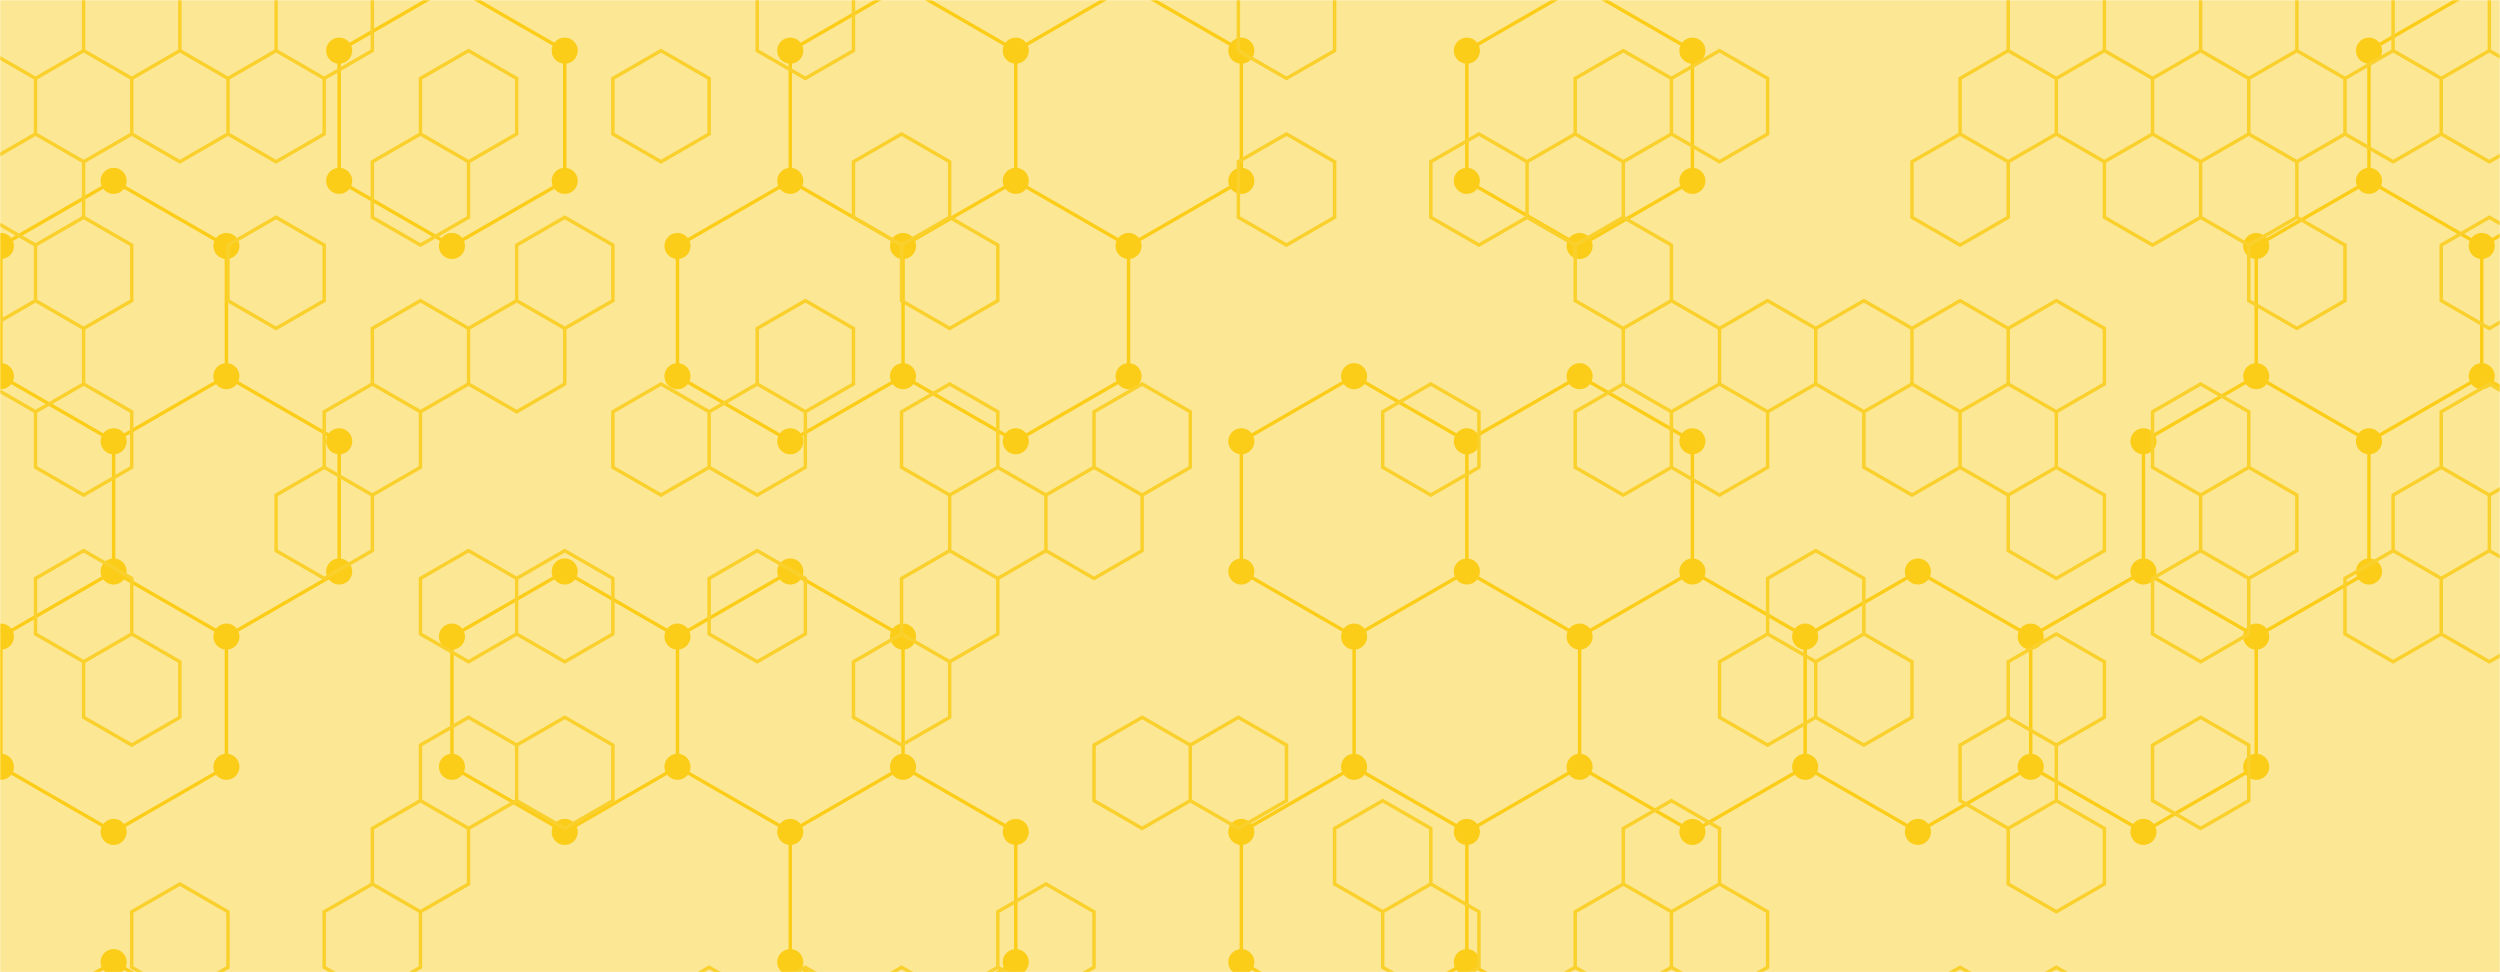 <svg xmlns="http://www.w3.org/2000/svg" version="1.1" xmlns:xlink="http://www.w3.org/1999/xlink" xmlns:svgjs="http://svgjs.com/svgjs" width="1440" height="560" preserveAspectRatio="none" viewBox="0 0 1440 560"><g mask="url(&quot;#SvgjsMask1031&quot;)" fill="none"><rect width="1440" height="560" x="0" y="0" fill="rgba(250, 209, 44, 0.5)"></rect><path d="M65.46 104.18L130.42 141.68L130.42 216.68L65.46 254.18L0.51 216.68L0.51 141.68zM65.46 329.18L130.42 366.68L130.42 441.68L65.46 479.18L0.51 441.68L0.51 366.68zM65.46 554.18L130.42 591.68L130.42 666.68L65.46 704.18L0.51 666.68L0.51 591.68zM130.42 216.68L195.37 254.18L195.37 329.18L130.42 366.68L65.46 329.18L65.46 254.18zM260.32 -8.32L325.28 29.18L325.28 104.18L260.32 141.68L195.37 104.18L195.37 29.18zM325.28 329.18L390.23 366.68L390.23 441.68L325.28 479.18L260.32 441.68L260.32 366.68zM455.19 104.18L520.14 141.68L520.14 216.68L455.19 254.18L390.23 216.68L390.23 141.68zM455.19 329.18L520.14 366.68L520.14 441.68L455.19 479.18L390.23 441.68L390.23 366.68zM520.14 -8.32L585.09 29.18L585.09 104.18L520.14 141.68L455.19 104.18L455.19 29.18zM585.09 104.18L650.05 141.68L650.05 216.68L585.09 254.18L520.14 216.68L520.14 141.68zM520.14 441.68L585.09 479.18L585.09 554.18L520.14 591.68L455.19 554.18L455.19 479.18zM650.05 -8.32L715 29.18L715 104.18L650.05 141.68L585.09 104.18L585.09 29.18zM779.95 216.68L844.91 254.18L844.91 329.18L779.95 366.68L715 329.18L715 254.18zM844.91 329.18L909.86 366.68L909.86 441.68L844.91 479.18L779.95 441.68L779.95 366.68zM779.95 441.68L844.91 479.18L844.91 554.18L779.95 591.68L715 554.18L715 479.18zM844.91 554.18L909.86 591.68L909.86 666.68L844.91 704.18L779.95 666.68L779.95 591.68zM909.86 -8.32L974.82 29.18L974.82 104.18L909.86 141.68L844.91 104.18L844.91 29.18zM909.86 216.68L974.82 254.18L974.82 329.18L909.86 366.68L844.91 329.18L844.91 254.18zM974.82 329.18L1039.77 366.68L1039.77 441.68L974.82 479.18L909.86 441.68L909.86 366.68zM1104.72 329.18L1169.68 366.68L1169.68 441.68L1104.72 479.18L1039.77 441.68L1039.77 366.68zM1234.63 329.18L1299.58 366.68L1299.58 441.68L1234.63 479.18L1169.68 441.68L1169.68 366.68zM1364.54 104.18L1429.49 141.68L1429.49 216.68L1364.54 254.18L1299.59 216.68L1299.59 141.68zM1299.59 216.68L1364.54 254.18L1364.54 329.18L1299.59 366.68L1234.63 329.18L1234.63 254.18zM1429.49 -8.32L1494.45 29.18L1494.45 104.18L1429.49 141.68L1364.54 104.18L1364.54 29.18zM1494.45 104.18L1559.4 141.68L1559.4 216.68L1494.45 254.18L1429.49 216.68L1429.49 141.68z" stroke="rgba(252, 205, 24, 1)" stroke-width="2"></path><path d="M57.96 104.18 a7.5 7.5 0 1 0 15 0 a7.5 7.5 0 1 0 -15 0zM122.92 141.68 a7.5 7.5 0 1 0 15 0 a7.5 7.5 0 1 0 -15 0zM122.92 216.68 a7.5 7.5 0 1 0 15 0 a7.5 7.5 0 1 0 -15 0zM57.96 254.18 a7.5 7.5 0 1 0 15 0 a7.5 7.5 0 1 0 -15 0zM-6.99 216.68 a7.5 7.5 0 1 0 15 0 a7.5 7.5 0 1 0 -15 0zM-6.99 141.68 a7.5 7.5 0 1 0 15 0 a7.5 7.5 0 1 0 -15 0zM57.96 329.18 a7.5 7.5 0 1 0 15 0 a7.5 7.5 0 1 0 -15 0zM122.92 366.68 a7.5 7.5 0 1 0 15 0 a7.5 7.5 0 1 0 -15 0zM122.92 441.68 a7.5 7.5 0 1 0 15 0 a7.5 7.5 0 1 0 -15 0zM57.96 479.18 a7.5 7.5 0 1 0 15 0 a7.5 7.5 0 1 0 -15 0zM-6.99 441.68 a7.5 7.5 0 1 0 15 0 a7.5 7.5 0 1 0 -15 0zM-6.99 366.68 a7.5 7.5 0 1 0 15 0 a7.5 7.5 0 1 0 -15 0zM57.96 554.18 a7.5 7.5 0 1 0 15 0 a7.5 7.5 0 1 0 -15 0zM122.92 591.68 a7.5 7.5 0 1 0 15 0 a7.5 7.5 0 1 0 -15 0zM122.92 666.68 a7.5 7.5 0 1 0 15 0 a7.5 7.5 0 1 0 -15 0zM57.96 704.18 a7.5 7.5 0 1 0 15 0 a7.5 7.5 0 1 0 -15 0zM-6.99 666.68 a7.5 7.5 0 1 0 15 0 a7.5 7.5 0 1 0 -15 0zM-6.99 591.68 a7.5 7.5 0 1 0 15 0 a7.5 7.5 0 1 0 -15 0zM187.87 254.18 a7.5 7.5 0 1 0 15 0 a7.5 7.5 0 1 0 -15 0zM187.87 329.18 a7.5 7.5 0 1 0 15 0 a7.5 7.5 0 1 0 -15 0zM252.82 -8.32 a7.5 7.5 0 1 0 15 0 a7.5 7.5 0 1 0 -15 0zM317.78 29.18 a7.5 7.5 0 1 0 15 0 a7.5 7.5 0 1 0 -15 0zM317.78 104.18 a7.5 7.5 0 1 0 15 0 a7.5 7.5 0 1 0 -15 0zM252.82 141.68 a7.5 7.5 0 1 0 15 0 a7.5 7.5 0 1 0 -15 0zM187.87 104.18 a7.5 7.5 0 1 0 15 0 a7.5 7.5 0 1 0 -15 0zM187.87 29.18 a7.5 7.5 0 1 0 15 0 a7.5 7.5 0 1 0 -15 0zM317.78 329.18 a7.5 7.5 0 1 0 15 0 a7.5 7.5 0 1 0 -15 0zM382.73 366.68 a7.5 7.5 0 1 0 15 0 a7.5 7.5 0 1 0 -15 0zM382.73 441.68 a7.5 7.5 0 1 0 15 0 a7.5 7.5 0 1 0 -15 0zM317.78 479.18 a7.5 7.5 0 1 0 15 0 a7.5 7.5 0 1 0 -15 0zM252.82 441.68 a7.5 7.5 0 1 0 15 0 a7.5 7.5 0 1 0 -15 0zM252.82 366.68 a7.5 7.5 0 1 0 15 0 a7.5 7.5 0 1 0 -15 0zM447.69 104.18 a7.5 7.5 0 1 0 15 0 a7.5 7.5 0 1 0 -15 0zM512.64 141.68 a7.5 7.5 0 1 0 15 0 a7.5 7.5 0 1 0 -15 0zM512.64 216.68 a7.5 7.5 0 1 0 15 0 a7.5 7.5 0 1 0 -15 0zM447.69 254.18 a7.5 7.5 0 1 0 15 0 a7.5 7.5 0 1 0 -15 0zM382.73 216.68 a7.5 7.5 0 1 0 15 0 a7.5 7.5 0 1 0 -15 0zM382.73 141.68 a7.5 7.5 0 1 0 15 0 a7.5 7.5 0 1 0 -15 0zM447.69 329.18 a7.5 7.5 0 1 0 15 0 a7.5 7.5 0 1 0 -15 0zM512.64 366.68 a7.5 7.5 0 1 0 15 0 a7.5 7.5 0 1 0 -15 0zM512.64 441.68 a7.5 7.5 0 1 0 15 0 a7.5 7.5 0 1 0 -15 0zM447.69 479.18 a7.5 7.5 0 1 0 15 0 a7.5 7.5 0 1 0 -15 0zM512.64 -8.32 a7.5 7.5 0 1 0 15 0 a7.5 7.5 0 1 0 -15 0zM577.59 29.18 a7.5 7.5 0 1 0 15 0 a7.5 7.5 0 1 0 -15 0zM577.59 104.18 a7.5 7.5 0 1 0 15 0 a7.5 7.5 0 1 0 -15 0zM447.69 29.18 a7.5 7.5 0 1 0 15 0 a7.5 7.5 0 1 0 -15 0zM642.55 141.68 a7.5 7.5 0 1 0 15 0 a7.5 7.5 0 1 0 -15 0zM642.55 216.68 a7.5 7.5 0 1 0 15 0 a7.5 7.5 0 1 0 -15 0zM577.59 254.18 a7.5 7.5 0 1 0 15 0 a7.5 7.5 0 1 0 -15 0zM577.59 479.18 a7.5 7.5 0 1 0 15 0 a7.5 7.5 0 1 0 -15 0zM577.59 554.18 a7.5 7.5 0 1 0 15 0 a7.5 7.5 0 1 0 -15 0zM512.64 591.68 a7.5 7.5 0 1 0 15 0 a7.5 7.5 0 1 0 -15 0zM447.69 554.18 a7.5 7.5 0 1 0 15 0 a7.5 7.5 0 1 0 -15 0zM642.55 -8.32 a7.5 7.5 0 1 0 15 0 a7.5 7.5 0 1 0 -15 0zM707.5 29.18 a7.5 7.5 0 1 0 15 0 a7.5 7.5 0 1 0 -15 0zM707.5 104.18 a7.5 7.5 0 1 0 15 0 a7.5 7.5 0 1 0 -15 0zM772.45 216.68 a7.5 7.5 0 1 0 15 0 a7.5 7.5 0 1 0 -15 0zM837.41 254.18 a7.5 7.5 0 1 0 15 0 a7.5 7.5 0 1 0 -15 0zM837.41 329.18 a7.5 7.5 0 1 0 15 0 a7.5 7.5 0 1 0 -15 0zM772.45 366.68 a7.5 7.5 0 1 0 15 0 a7.5 7.5 0 1 0 -15 0zM707.5 329.18 a7.5 7.5 0 1 0 15 0 a7.5 7.5 0 1 0 -15 0zM707.5 254.18 a7.5 7.5 0 1 0 15 0 a7.5 7.5 0 1 0 -15 0zM902.36 366.68 a7.5 7.5 0 1 0 15 0 a7.5 7.5 0 1 0 -15 0zM902.36 441.68 a7.5 7.5 0 1 0 15 0 a7.5 7.5 0 1 0 -15 0zM837.41 479.18 a7.5 7.5 0 1 0 15 0 a7.5 7.5 0 1 0 -15 0zM772.45 441.68 a7.5 7.5 0 1 0 15 0 a7.5 7.5 0 1 0 -15 0zM837.41 554.18 a7.5 7.5 0 1 0 15 0 a7.5 7.5 0 1 0 -15 0zM772.45 591.68 a7.5 7.5 0 1 0 15 0 a7.5 7.5 0 1 0 -15 0zM707.5 554.18 a7.5 7.5 0 1 0 15 0 a7.5 7.5 0 1 0 -15 0zM707.5 479.18 a7.5 7.5 0 1 0 15 0 a7.5 7.5 0 1 0 -15 0zM902.36 591.68 a7.5 7.5 0 1 0 15 0 a7.5 7.5 0 1 0 -15 0zM902.36 666.68 a7.5 7.5 0 1 0 15 0 a7.5 7.5 0 1 0 -15 0zM837.41 704.18 a7.5 7.5 0 1 0 15 0 a7.5 7.5 0 1 0 -15 0zM772.45 666.68 a7.5 7.5 0 1 0 15 0 a7.5 7.5 0 1 0 -15 0zM902.36 -8.32 a7.5 7.5 0 1 0 15 0 a7.5 7.5 0 1 0 -15 0zM967.32 29.18 a7.5 7.5 0 1 0 15 0 a7.5 7.5 0 1 0 -15 0zM967.32 104.18 a7.5 7.5 0 1 0 15 0 a7.5 7.5 0 1 0 -15 0zM902.36 141.68 a7.5 7.5 0 1 0 15 0 a7.5 7.5 0 1 0 -15 0zM837.41 104.18 a7.5 7.5 0 1 0 15 0 a7.5 7.5 0 1 0 -15 0zM837.41 29.18 a7.5 7.5 0 1 0 15 0 a7.5 7.5 0 1 0 -15 0zM902.36 216.68 a7.5 7.5 0 1 0 15 0 a7.5 7.5 0 1 0 -15 0zM967.32 254.18 a7.5 7.5 0 1 0 15 0 a7.5 7.5 0 1 0 -15 0zM967.32 329.18 a7.5 7.5 0 1 0 15 0 a7.5 7.5 0 1 0 -15 0zM1032.27 366.68 a7.5 7.5 0 1 0 15 0 a7.5 7.5 0 1 0 -15 0zM1032.27 441.68 a7.5 7.5 0 1 0 15 0 a7.5 7.5 0 1 0 -15 0zM967.32 479.18 a7.5 7.5 0 1 0 15 0 a7.5 7.5 0 1 0 -15 0zM1097.22 329.18 a7.5 7.5 0 1 0 15 0 a7.5 7.5 0 1 0 -15 0zM1162.18 366.68 a7.5 7.5 0 1 0 15 0 a7.5 7.5 0 1 0 -15 0zM1162.18 441.68 a7.5 7.5 0 1 0 15 0 a7.5 7.5 0 1 0 -15 0zM1097.22 479.18 a7.5 7.5 0 1 0 15 0 a7.5 7.5 0 1 0 -15 0zM1227.13 329.18 a7.5 7.5 0 1 0 15 0 a7.5 7.5 0 1 0 -15 0zM1292.08 366.68 a7.5 7.5 0 1 0 15 0 a7.5 7.5 0 1 0 -15 0zM1292.08 441.68 a7.5 7.5 0 1 0 15 0 a7.5 7.5 0 1 0 -15 0zM1227.13 479.18 a7.5 7.5 0 1 0 15 0 a7.5 7.5 0 1 0 -15 0zM1357.04 104.18 a7.5 7.5 0 1 0 15 0 a7.5 7.5 0 1 0 -15 0zM1421.99 141.68 a7.5 7.5 0 1 0 15 0 a7.5 7.5 0 1 0 -15 0zM1421.99 216.68 a7.5 7.5 0 1 0 15 0 a7.5 7.5 0 1 0 -15 0zM1357.04 254.18 a7.5 7.5 0 1 0 15 0 a7.5 7.5 0 1 0 -15 0zM1292.09 216.68 a7.5 7.5 0 1 0 15 0 a7.5 7.5 0 1 0 -15 0zM1292.09 141.68 a7.5 7.5 0 1 0 15 0 a7.5 7.5 0 1 0 -15 0zM1357.04 329.18 a7.5 7.5 0 1 0 15 0 a7.5 7.5 0 1 0 -15 0zM1292.09 366.68 a7.5 7.5 0 1 0 15 0 a7.5 7.5 0 1 0 -15 0zM1227.13 254.18 a7.5 7.5 0 1 0 15 0 a7.5 7.5 0 1 0 -15 0zM1421.99 -8.32 a7.5 7.5 0 1 0 15 0 a7.5 7.5 0 1 0 -15 0zM1486.95 29.18 a7.5 7.5 0 1 0 15 0 a7.5 7.5 0 1 0 -15 0zM1486.95 104.18 a7.5 7.5 0 1 0 15 0 a7.5 7.5 0 1 0 -15 0zM1357.04 29.18 a7.5 7.5 0 1 0 15 0 a7.5 7.5 0 1 0 -15 0zM1551.9 141.68 a7.5 7.5 0 1 0 15 0 a7.5 7.5 0 1 0 -15 0zM1551.9 216.68 a7.5 7.5 0 1 0 15 0 a7.5 7.5 0 1 0 -15 0zM1486.95 254.18 a7.5 7.5 0 1 0 15 0 a7.5 7.5 0 1 0 -15 0z" fill="rgba(252, 205, 24, 1)"></path><path d="M20.46 -18.83L48.17 -2.83L48.17 29.17L20.46 45.17L-7.25 29.17L-7.25 -2.83zM48.17 29.17L75.89 45.17L75.89 77.17L48.17 93.17L20.46 77.17L20.46 45.17zM20.46 77.17L48.17 93.17L48.17 125.17L20.46 141.17L-7.25 125.17L-7.25 93.17zM48.17 125.17L75.89 141.17L75.89 173.17L48.17 189.17L20.46 173.17L20.46 141.17zM20.46 173.17L48.17 189.17L48.17 221.17L20.46 237.17L-7.25 221.17L-7.25 189.17zM48.17 221.17L75.89 237.17L75.89 269.17L48.17 285.17L20.46 269.17L20.46 237.17zM48.17 317.17L75.89 333.17L75.89 365.17L48.17 381.17L20.46 365.17L20.46 333.17zM103.6 29.17L131.31 45.17L131.31 77.17L103.6 93.17L75.89 77.17L75.89 45.17zM75.89 365.17L103.6 381.17L103.6 413.17L75.89 429.17L48.17 413.17L48.17 381.17zM103.6 509.17L131.31 525.17L131.31 557.17L103.6 573.17L75.89 557.17L75.89 525.17zM131.31 -18.83L159.03 -2.83L159.03 29.17L131.31 45.17L103.6 29.17L103.6 -2.83zM159.03 29.17L186.74 45.17L186.74 77.17L159.03 93.17L131.31 77.17L131.31 45.17zM159.03 125.17L186.74 141.17L186.74 173.17L159.03 189.17L131.31 173.17L131.31 141.17zM186.74 -18.83L214.46 -2.83L214.46 29.17L186.74 45.17L159.03 29.17L159.03 -2.83zM214.46 221.17L242.17 237.17L242.17 269.17L214.46 285.17L186.74 269.17L186.74 237.17zM186.74 269.17L214.46 285.17L214.46 317.17L186.74 333.17L159.03 317.17L159.03 285.17zM214.46 509.17L242.17 525.17L242.17 557.17L214.46 573.17L186.74 557.17L186.74 525.17zM269.88 29.17L297.6 45.17L297.6 77.17L269.88 93.17L242.17 77.17L242.17 45.17zM242.17 77.17L269.88 93.17L269.88 125.17L242.17 141.17L214.46 125.17L214.46 93.17zM242.17 173.17L269.88 189.17L269.88 221.17L242.17 237.17L214.46 221.17L214.46 189.17zM269.88 317.17L297.6 333.17L297.6 365.17L269.88 381.17L242.17 365.17L242.17 333.17zM269.88 413.17L297.6 429.17L297.6 461.17L269.88 477.17L242.17 461.17L242.17 429.17zM242.17 461.17L269.88 477.17L269.88 509.17L242.17 525.17L214.46 509.17L214.46 477.17zM325.31 125.17L353.02 141.17L353.02 173.17L325.31 189.17L297.6 173.17L297.6 141.17zM297.6 173.17L325.31 189.17L325.31 221.17L297.6 237.17L269.88 221.17L269.88 189.17zM325.31 317.17L353.02 333.17L353.02 365.17L325.31 381.17L297.6 365.17L297.6 333.17zM325.31 413.17L353.02 429.17L353.02 461.17L325.31 477.17L297.6 461.17L297.6 429.17zM380.74 29.17L408.45 45.17L408.45 77.17L380.74 93.17L353.02 77.17L353.02 45.17zM380.74 221.17L408.45 237.17L408.45 269.17L380.74 285.17L353.02 269.17L353.02 237.17zM436.16 221.17L463.88 237.17L463.88 269.17L436.16 285.17L408.45 269.17L408.45 237.17zM436.16 317.17L463.88 333.17L463.88 365.17L436.16 381.17L408.45 365.17L408.45 333.17zM408.45 557.17L436.16 573.17L436.16 605.17L408.45 621.17L380.74 605.17L380.74 573.17zM463.88 -18.83L491.59 -2.83L491.59 29.17L463.88 45.17L436.16 29.17L436.16 -2.83zM463.88 173.17L491.59 189.17L491.59 221.17L463.88 237.17L436.16 221.17L436.16 189.17zM463.88 557.17L491.59 573.17L491.59 605.17L463.88 621.17L436.16 605.17L436.16 573.17zM519.3 77.17L547.02 93.17L547.02 125.17L519.3 141.17L491.59 125.17L491.59 93.17zM547.02 125.17L574.73 141.17L574.73 173.17L547.02 189.17L519.3 173.17L519.3 141.17zM547.02 221.17L574.73 237.17L574.73 269.17L547.02 285.17L519.3 269.17L519.3 237.17zM547.02 317.17L574.73 333.17L574.73 365.17L547.02 381.17L519.3 365.17L519.3 333.17zM519.3 365.17L547.02 381.17L547.02 413.17L519.3 429.17L491.59 413.17L491.59 381.17zM519.3 557.17L547.02 573.17L547.02 605.17L519.3 621.17L491.59 605.17L491.59 573.17zM574.73 269.17L602.45 285.17L602.45 317.17L574.73 333.17L547.02 317.17L547.02 285.17zM602.45 509.17L630.16 525.17L630.16 557.17L602.45 573.17L574.73 557.17L574.73 525.17zM574.73 557.17L602.45 573.17L602.45 605.17L574.73 621.17L547.02 605.17L547.02 573.17zM657.87 221.17L685.59 237.17L685.59 269.17L657.87 285.17L630.16 269.17L630.16 237.17zM630.16 269.17L657.87 285.17L657.87 317.17L630.16 333.17L602.45 317.17L602.45 285.17zM657.87 413.17L685.59 429.17L685.59 461.17L657.87 477.17L630.16 461.17L630.16 429.17zM713.3 413.17L741.01 429.17L741.01 461.17L713.3 477.17L685.59 461.17L685.59 429.17zM741.01 -18.83L768.73 -2.83L768.73 29.17L741.01 45.17L713.3 29.17L713.3 -2.83zM741.01 77.17L768.73 93.17L768.73 125.17L741.01 141.17L713.3 125.17L713.3 93.17zM824.15 221.17L851.87 237.17L851.87 269.17L824.15 285.17L796.44 269.17L796.44 237.17zM796.44 461.17L824.15 477.17L824.15 509.17L796.44 525.17L768.73 509.17L768.73 477.17zM824.15 509.17L851.87 525.17L851.87 557.17L824.15 573.17L796.44 557.17L796.44 525.17zM851.87 77.17L879.58 93.17L879.58 125.17L851.87 141.17L824.15 125.17L824.15 93.17zM935.01 29.17L962.72 45.17L962.72 77.17L935.01 93.17L907.3 77.17L907.3 45.17zM907.3 77.17L935.01 93.17L935.01 125.17L907.3 141.17L879.58 125.17L879.58 93.17zM935.01 125.17L962.72 141.17L962.72 173.17L935.01 189.17L907.3 173.17L907.3 141.17zM935.01 221.17L962.72 237.17L962.72 269.17L935.01 285.17L907.3 269.17L907.3 237.17zM935.01 509.17L962.72 525.17L962.72 557.17L935.01 573.17L907.3 557.17L907.3 525.17zM907.3 557.17L935.01 573.17L935.01 605.17L907.3 621.17L879.58 605.17L879.58 573.17zM990.44 29.17L1018.15 45.17L1018.15 77.17L990.44 93.17L962.72 77.17L962.72 45.17zM962.72 173.17L990.44 189.17L990.44 221.17L962.72 237.17L935.01 221.17L935.01 189.17zM990.44 221.17L1018.15 237.17L1018.15 269.17L990.44 285.17L962.72 269.17L962.72 237.17zM962.72 461.17L990.44 477.17L990.44 509.17L962.72 525.17L935.01 509.17L935.01 477.17zM990.44 509.17L1018.15 525.17L1018.15 557.17L990.44 573.17L962.72 557.17L962.72 525.17zM1018.15 173.17L1045.86 189.17L1045.86 221.17L1018.15 237.17L990.44 221.17L990.44 189.17zM1045.86 317.17L1073.58 333.17L1073.58 365.17L1045.86 381.17L1018.15 365.17L1018.15 333.17zM1018.15 365.17L1045.86 381.17L1045.86 413.17L1018.15 429.17L990.44 413.17L990.44 381.17zM1073.58 173.17L1101.29 189.17L1101.29 221.17L1073.58 237.17L1045.86 221.17L1045.86 189.17zM1101.29 221.17L1129 237.17L1129 269.17L1101.29 285.17L1073.58 269.17L1073.58 237.17zM1073.58 365.17L1101.29 381.17L1101.29 413.17L1073.58 429.17L1045.86 413.17L1045.86 381.17zM1156.72 29.17L1184.43 45.17L1184.43 77.17L1156.72 93.17L1129 77.17L1129 45.17zM1129 77.17L1156.72 93.17L1156.72 125.17L1129 141.17L1101.29 125.17L1101.29 93.17zM1129 173.17L1156.72 189.17L1156.72 221.17L1129 237.17L1101.29 221.17L1101.29 189.17zM1156.72 221.17L1184.43 237.17L1184.43 269.17L1156.72 285.17L1129 269.17L1129 237.17zM1156.72 413.17L1184.43 429.17L1184.43 461.17L1156.72 477.17L1129 461.17L1129 429.17zM1129 557.17L1156.72 573.17L1156.72 605.17L1129 621.17L1101.29 605.17L1101.29 573.17zM1184.43 -18.83L1212.14 -2.83L1212.14 29.17L1184.43 45.17L1156.72 29.17L1156.72 -2.83zM1212.14 29.17L1239.86 45.17L1239.86 77.17L1212.14 93.17L1184.43 77.17L1184.43 45.17zM1184.43 173.17L1212.14 189.17L1212.14 221.17L1184.43 237.17L1156.72 221.17L1156.72 189.17zM1184.43 269.17L1212.14 285.17L1212.14 317.17L1184.43 333.17L1156.72 317.17L1156.72 285.17zM1184.43 365.17L1212.14 381.17L1212.14 413.17L1184.43 429.17L1156.72 413.17L1156.72 381.17zM1184.43 461.17L1212.14 477.17L1212.14 509.17L1184.43 525.17L1156.72 509.17L1156.72 477.17zM1184.43 557.17L1212.14 573.17L1212.14 605.17L1184.43 621.17L1156.72 605.17L1156.72 573.17zM1239.86 -18.83L1267.57 -2.83L1267.57 29.17L1239.86 45.17L1212.14 29.17L1212.14 -2.83zM1239.86 77.17L1267.57 93.17L1267.57 125.17L1239.86 141.17L1212.14 125.17L1212.14 93.17zM1267.57 221.17L1295.29 237.17L1295.29 269.17L1267.57 285.17L1239.86 269.17L1239.86 237.17zM1267.57 317.17L1295.29 333.17L1295.29 365.17L1267.57 381.17L1239.86 365.17L1239.86 333.17zM1267.57 413.17L1295.29 429.17L1295.29 461.17L1267.57 477.17L1239.86 461.17L1239.86 429.17zM1295.29 -18.83L1323 -2.83L1323 29.17L1295.29 45.17L1267.57 29.17L1267.57 -2.83zM1323 29.17L1350.71 45.17L1350.71 77.17L1323 93.17L1295.29 77.17L1295.29 45.17zM1295.29 77.17L1323 93.17L1323 125.17L1295.29 141.17L1267.57 125.17L1267.57 93.17zM1323 125.17L1350.71 141.17L1350.71 173.17L1323 189.17L1295.29 173.17L1295.29 141.17zM1295.29 269.17L1323 285.17L1323 317.17L1295.29 333.17L1267.57 317.17L1267.57 285.17zM1378.43 29.17L1406.14 45.17L1406.14 77.17L1378.43 93.17L1350.71 77.17L1350.71 45.17zM1378.43 317.17L1406.14 333.17L1406.14 365.17L1378.43 381.17L1350.71 365.17L1350.71 333.17zM1406.14 -18.83L1433.85 -2.83L1433.85 29.17L1406.14 45.17L1378.43 29.17L1378.43 -2.83zM1433.85 29.17L1461.57 45.17L1461.57 77.17L1433.85 93.17L1406.14 77.17L1406.14 45.17zM1433.85 125.17L1461.57 141.17L1461.57 173.17L1433.85 189.17L1406.14 173.17L1406.14 141.17zM1433.85 221.17L1461.57 237.17L1461.57 269.17L1433.85 285.17L1406.14 269.17L1406.14 237.17zM1406.14 269.17L1433.85 285.17L1433.85 317.17L1406.14 333.17L1378.43 317.17L1378.43 285.17zM1433.85 317.17L1461.57 333.17L1461.57 365.17L1433.85 381.17L1406.14 365.17L1406.14 333.17z" stroke="rgba(250, 208, 44, 1)" stroke-width="2"></path></g><defs><mask id="SvgjsMask1031"><rect width="1440" height="560" fill="#ffffff"></rect></mask></defs></svg>